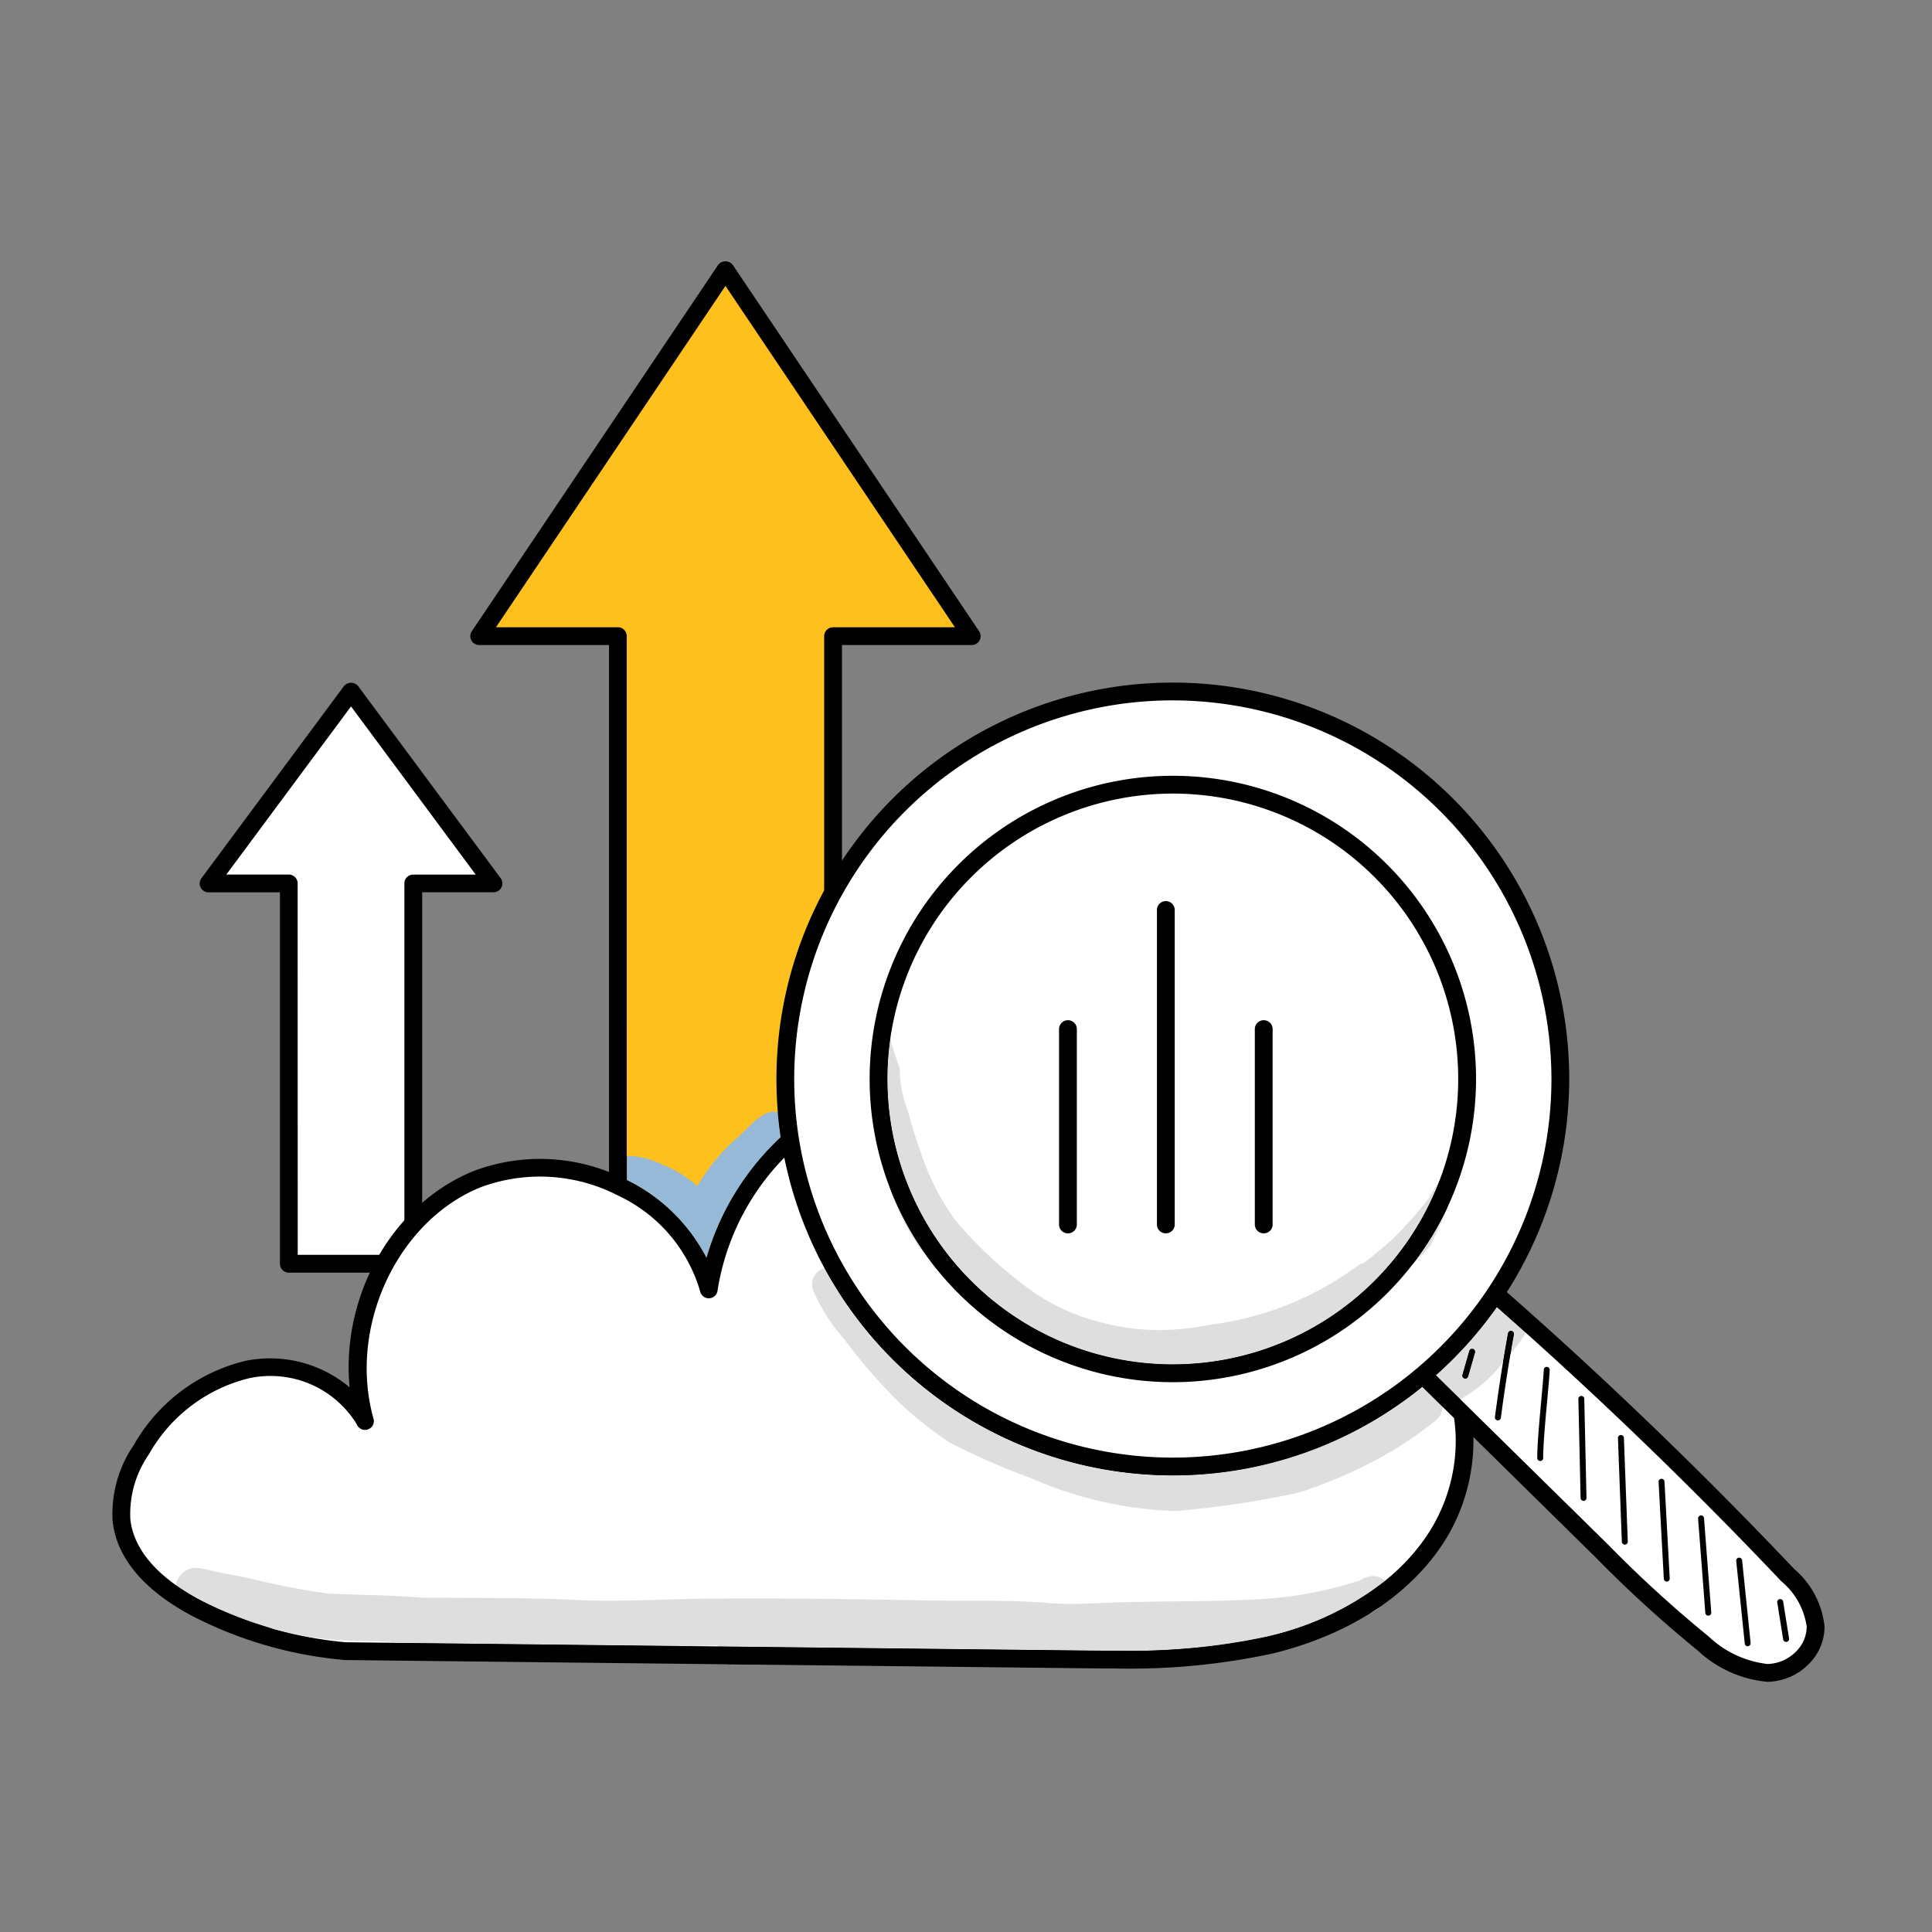 <svg xmlns="http://www.w3.org/2000/svg" xmlns:xlink="http://www.w3.org/1999/xlink" width="131" height="131" viewBox="0 0 131 131">
  <rect x="0" y="0" width="131" height="131" fill="#808080" stroke="none"/>
  <defs>
    <clipPath id="clip-path">
      <rect id="Rectangle_8106" data-name="Rectangle 8106" width="131" height="131" transform="translate(-0.161 -0.382)" fill="#fff"/>
    </clipPath>
  </defs>
  <g id="Mask_Group_15761" data-name="Mask Group 15761" transform="translate(0.161 0.382)" clip-path="url(#clip-path)">
    <g id="Layer_x0020_1" transform="translate(0 0)">
      <rect id="Rectangle_8107" data-name="Rectangle 8107" width="131" height="131" transform="translate(-0.161 -0.382)" fill="none"/>
      <g id="_1316253512688" transform="translate(7.439 17.336)">
        <path id="Path_75369" data-name="Path 75369" d="M61.036,40.153,44.342,15.325,27.647,40.153h9.4v49.19H51.638V40.153Z" transform="translate(-2.751 -14.738)" fill="#fec01d"/>
        <path id="Path_75370" data-name="Path 75370" d="M37.736,88.825H51.122V40.238a.6.6,0,0,1,.6-.6h8.266L44.429,16.491,28.867,39.635h8.266a.6.6,0,0,1,.6.6Zm13.989,1.207H37.133a.6.6,0,0,1-.6-.6V40.842h-8.8a.6.6,0,0,1-.5-.94L43.928,15.073a.627.627,0,0,1,1,0L61.624,39.9a.6.6,0,0,1-.5.94H52.329V89.429a.6.6,0,0,1-.6.6Z" transform="translate(-2.838 -14.823)"/>
        <path id="Path_75371" data-name="Path 75371" d="M31.268,52.778,21.613,39.763,11.959,52.778h5.435V78.565h8.439V52.778Z" transform="translate(-5.411 -10.594)" fill="#fff"/>
        <path id="Path_75372" data-name="Path 75372" d="M18.085,78.047h7.233V52.864a.6.6,0,0,1,.6-.6h4.236L21.7,40.861l-8.455,11.4h4.236a.6.6,0,0,1,.6.6Zm7.836,1.207h-8.44a.6.6,0,0,1-.6-.6V53.468H12.046a.6.6,0,0,1-.484-.963l9.655-13.016a.624.624,0,0,1,.969,0L31.84,52.5a.6.6,0,0,1-.485.963H26.524V78.651a.6.6,0,0,1-.6.6Z" transform="translate(-5.499 -10.68)"/>
        <path id="Path_75373" data-name="Path 75373" d="M22.095,101.051l49.217.547c4.5.05,9.058.094,13.436-.956s8.629-3.329,11.153-7.057,2.942-9.046.26-12.661a11.11,11.11,0,0,0-9.6-4.068c-3.617.236-5.008,1.121-7.842,3.382a12.621,12.621,0,0,0,.913-5.647A11.646,11.646,0,0,0,76.6,67.946,17.131,17.131,0,0,0,46.728,76.51c-1.65-6.358-9.646-9.937-15.729-7.455s-9.347,10-7.6,16.337c-1.432-2.742-4.908-4.035-7.943-3.437a11.369,11.369,0,0,0-7.2,5.434A7.742,7.742,0,0,0,6.91,92.2c.322,2.781,2.817,4.784,5.313,6.053a27.311,27.311,0,0,0,9.872,2.8Z" transform="translate(-6.273 -6.812)" fill="#fff"/>
        <path id="Path_75374" data-name="Path 75374" d="M22.19,100.537l49.217.547c4.4.05,8.956.1,13.288-.941,4.762-1.143,8.6-3.561,10.794-6.808,2.53-3.737,2.646-8.768.275-11.963a10.429,10.429,0,0,0-9.078-3.826c-3.428.223-4.711,1.023-7.505,3.252a.6.6,0,0,1-.952-.653l.158-.5a10.484,10.484,0,0,0-2.15-11.218,16.529,16.529,0,0,0-28.823,8.263.6.6,0,0,1-1.18.058,10.357,10.357,0,0,0-5.546-6.49,11.53,11.53,0,0,0-9.37-.559c-5.629,2.3-8.949,9.449-7.249,15.619a.6.6,0,0,1-1.117.439,6.858,6.858,0,0,0-7.292-3.124,10.713,10.713,0,0,0-6.8,5.156A7.081,7.081,0,0,0,7.6,92.219c.31,2.679,2.883,4.515,4.987,5.585a26.854,26.854,0,0,0,9.606,2.733Zm52.069,1.775c-.96,0-1.916-.01-2.865-.022l-49.217-.547a27.772,27.772,0,0,1-10.139-2.864C9.67,97.676,6.77,95.568,6.4,92.357a8.226,8.226,0,0,1,1.432-5.195,11.913,11.913,0,0,1,7.594-5.711,8.38,8.38,0,0,1,7.039,1.8c-.587-6.151,2.846-12.4,8.4-14.663a12.749,12.749,0,0,1,10.367.6,12.024,12.024,0,0,1,5.438,5.3A17.728,17.728,0,0,1,77.147,67.64a12.336,12.336,0,0,1,3.171,7,10.939,10.939,0,0,1-.379,4.053,10.916,10.916,0,0,1,6.669-2.348,11.646,11.646,0,0,1,10.126,4.311c2.666,3.593,2.564,9.211-.245,13.359-2.367,3.5-6.456,6.091-11.511,7.3a45.729,45.729,0,0,1-10.718.995Z" transform="translate(-6.36 -6.901)"/>
        <path id="Path_75375" data-name="Path 75375" d="M42.406,96.194a1.057,1.057,0,0,1-.257-.031l1.122.012-.84.018h-.026Z" transform="translate(-0.292 -1.031)" fill="#dedede"/>
        <path id="Path_75376" data-name="Path 75376" d="M73.625,96.183c-.953,0-1.9-.01-2.846-.021L46.818,95.9c0-.025.006-.05.011-.075-.691.011-1.381.03-2.072.052l-19.318-.215c-.607-.047-1.214-.1-1.822-.13a30.646,30.646,0,0,1-4.359-.249c-.821-.162-1.644-.347-2.471-.542a27.192,27.192,0,0,1-4.831-1.855,15.1,15.1,0,0,1-1.894-1.135,1.336,1.336,0,0,1,.677-.986,1.247,1.247,0,0,1,.69-.189,4.005,4.005,0,0,1,.959.168c.934.216,1.882.364,2.818.573a52.153,52.153,0,0,0,5.144.995c2.116.105,4.236.1,6.35.273,3.266.038,6.533,0,9.8.125.978.065,1.955.088,2.933.088,2.227,0,4.455-.12,6.684-.14q1.543-.015,3.087-.014c4.046,0,8.092.067,12.138.142,2.7.037,5.395-.05,8.084.184.444.031.888.043,1.332.043,1.4,0,2.81-.119,4.215-.124,3.991-.1,9,.024,11.865-.589a26.964,26.964,0,0,0,3.447-.85l.062-.029a1.526,1.526,0,0,1,.87-.288,1.127,1.127,0,0,1,.82.328,20.081,20.081,0,0,1-7.969,3.765,44.7,44.7,0,0,1-10.442.961Z" transform="translate(-5.733 -1.979)" fill="#dedede"/>
        <path id="Path_75377" data-name="Path 75377" d="M79.214,93.338q.457-.284.89-.587A4.114,4.114,0,0,1,79.214,93.338Z" transform="translate(5.993 -1.61)" fill="#dedede"/>
        <path id="Path_75378" data-name="Path 75378" d="M48.716,97l-1.122-.012a1.1,1.1,0,0,1-.773-1.215l23.961.266c.943.01,1.893.021,2.846.021a44.7,44.7,0,0,0,10.442-.961,20.081,20.081,0,0,0,7.969-3.765A1.156,1.156,0,0,1,92.3,92.39a1.923,1.923,0,0,1-.467.6q-.433.3-.89.587a17.179,17.179,0,0,1-4.9,1.292,1.4,1.4,0,0,1-.945.691,11.707,11.707,0,0,1-1.887.555,49.9,49.9,0,0,1-6.916.556c-1.527.116-3.053.157-4.579.157-2.435,0-4.871-.1-7.307-.162-5.232.094-10.465.216-15.7.328Zm-9.3-1.106c-3.679-.128-7.359-.242-11.04-.242h-.511c-.809,0-1.616-.056-2.422-.118l19.318.215c-1.781.056-3.562.133-5.345.144ZM16.79,94.609c-1.88-.445-3.777-.943-5.7-1.338a1.431,1.431,0,0,1-1.022-1.652,15.111,15.111,0,0,0,1.894,1.135,27.2,27.2,0,0,0,4.831,1.855Z" transform="translate(-5.735 -1.851)"/>
        <path id="Path_75379" data-name="Path 75379" d="M81.915,79.824,94.555,92.259a82.978,82.978,0,0,0,6.881,6.283,7.478,7.478,0,0,0,4.354,1.993,3.294,3.294,0,0,0,3.27-3.139,5.418,5.418,0,0,0-1.885-3.487q-10.062-10.613-21-20.094c-1.335,1.955-2.669,3.911-4.257,6.009Z" transform="translate(6.451 -4.82)" fill="#fff"/>
        <path id="Path_75380" data-name="Path 75380" d="M82.8,79.852,95.066,91.915a82.976,82.976,0,0,0,6.829,6.238,6.959,6.959,0,0,0,3.982,1.864h0a2.813,2.813,0,0,0,1.94-.845,2.376,2.376,0,0,0,.724-1.687,4.882,4.882,0,0,0-1.719-3.075C100.311,87.542,93.435,80.948,86.377,74.8c-1.115,1.632-2.267,3.3-3.574,5.05Zm23.076,21.373h0a7.959,7.959,0,0,1-4.725-2.122,84.064,84.064,0,0,1-6.932-6.327L81.58,80.341a.6.6,0,0,1-.058-.794c1.574-2.081,2.924-4.058,4.228-5.968a.627.627,0,0,1,.427-.267.605.605,0,0,1,.479.134C93.923,79.744,101,86.518,107.7,93.58a5.933,5.933,0,0,1,2.051,3.9,3.573,3.573,0,0,1-1.074,2.545,4.045,4.045,0,0,1-2.8,1.2Z" transform="translate(6.363 -4.907)"/>
        <path id="Path_75381" data-name="Path 75381" d="M71.667,85.993A19.956,19.956,0,1,1,91.623,66.038,19.956,19.956,0,0,1,71.667,85.993Zm0,0A19.956,19.956,0,1,1,91.623,66.038,19.956,19.956,0,0,1,71.667,85.993Zm0-46.231A26.275,26.275,0,1,0,97.942,66.038,26.275,26.275,0,0,0,71.667,39.763Z" transform="translate(0.258 -10.594)" fill="#fff"/>
        <path id="Path_75382" data-name="Path 75382" d="M52.4,66.125A19.352,19.352,0,1,0,71.754,46.773,19.374,19.374,0,0,0,52.4,66.125ZM71.754,86.684A20.559,20.559,0,1,1,92.314,66.125,20.582,20.582,0,0,1,71.754,86.684Zm0-46.231A25.672,25.672,0,1,0,97.426,66.125,25.7,25.7,0,0,0,71.754,40.454Zm0,52.55A26.878,26.878,0,1,1,98.633,66.125,26.909,26.909,0,0,1,71.754,93Z" transform="translate(0.17 -10.682)"/>
        <path id="Path_75383" data-name="Path 75383" d="M84.842,79.891l-.055-.008a.2.2,0,0,1-.138-.248l.463-1.618a.2.2,0,0,1,.248-.138.2.2,0,0,1,.139.249l-.463,1.617a.2.2,0,0,1-.194.146Z" transform="translate(6.913 -4.133)"/>
        <path id="Path_75384" data-name="Path 75384" d="M86.731,82.9l-.026,0a.2.2,0,0,1-.173-.225c.246-1.889.544-3.8.886-5.677a.2.2,0,0,1,.4.072c-.34,1.871-.637,3.774-.884,5.657a.2.2,0,0,1-.2.175Z" transform="translate(7.233 -4.309)"/>
        <path id="Path_75385" data-name="Path 75385" d="M89.185,85.3a.2.2,0,0,1-.2-.2c0-.947.146-2.534.274-3.934.078-.854.146-1.591.169-2.055a.193.193,0,0,1,.211-.19.2.2,0,0,1,.191.211c-.024.471-.092,1.212-.17,2.07-.128,1.392-.273,2.97-.273,3.9a.2.2,0,0,1-.2.2Z" transform="translate(7.649 -3.956)"/>
        <path id="Path_75386" data-name="Path 75386" d="M91.72,87.719a.2.2,0,0,1-.2-.2l-.151-6.71a.2.2,0,0,1,.2-.206h0a.2.2,0,0,1,.2.2l.151,6.711a.2.2,0,0,1-.2.206h0Z" transform="translate(8.053 -3.669)"/>
        <path id="Path_75387" data-name="Path 75387" d="M94.127,90.3a.2.2,0,0,1-.2-.193l-.263-7.028a.2.2,0,0,1,.194-.209.2.2,0,0,1,.209.194l.263,7.028a.2.2,0,0,1-.194.208h-.008Z" transform="translate(8.442 -3.285)"/>
        <path id="Path_75388" data-name="Path 75388" d="M96.574,92.374a.2.2,0,0,1-.2-.19l-.355-6.565a.2.2,0,0,1,.4-.022l.355,6.564a.2.2,0,0,1-.19.212h-.011Z" transform="translate(8.842 -2.855)"/>
        <path id="Path_75389" data-name="Path 75389" d="M99,94.327a.2.2,0,0,1-.2-.186L98.31,87.75a.2.2,0,0,1,.185-.216.194.194,0,0,1,.216.185l.492,6.391a.2.2,0,0,1-.185.215H99Z" transform="translate(9.23 -2.495)"/>
        <path id="Path_75390" data-name="Path 75390" d="M101.3,95.989a.2.2,0,0,1-.2-.18L100.52,90.2a.2.2,0,0,1,.4-.04l.576,5.6a.2.2,0,0,1-.18.221H101.3Z" transform="translate(9.605 -2.079)"/>
        <path id="Path_75391" data-name="Path 75391" d="M103.5,95.284a.2.2,0,0,1-.2-.169l-.4-2.5a.2.2,0,0,1,.4-.065l.4,2.5a.2.2,0,0,1-.167.231l-.032,0Z" transform="translate(10.008 -1.673)"/>
        <path id="Path_75392" data-name="Path 75392" d="M70.663,81.974A19.364,19.364,0,0,1,51.5,59.912q.293,1.009.648,2a7.5,7.5,0,0,0,.5,2.723c.259.9.5,1.8.831,2.683A17.477,17.477,0,0,0,55.909,72.2h0a28.991,28.991,0,0,0,4.576,4.339,14.149,14.149,0,0,0,5.5,2.633,15.47,15.47,0,0,0,3.763.477,18.981,18.981,0,0,0,3.585-.385,21.258,21.258,0,0,0,9.908-4.01,1,1,0,0,1,.337-.133c.644-.491,1.276-1.009,1.936-1.6a27.109,27.109,0,0,0,2.213-2.432c.388-.457.653-1.028,1-1.521a19.384,19.384,0,0,1-18.062,12.4ZM54.571,75.4l-.1-.112a14.069,14.069,0,0,1-2.829-4.874A20.563,20.563,0,0,0,54.571,75.4Zm32.443-.33a20.646,20.646,0,0,0,2.181-3.55l-.148.411c-.29.671-.6,1.337-.918,2-.306.35-.683.736-1.115,1.143Z" transform="translate(1.261 -7.178)" fill="#dedede"/>
        <path id="Path_75393" data-name="Path 75393" d="M70.1,82.645a12.473,12.473,0,0,1-2.242-.2l-.02,0a22.018,22.018,0,0,1-3.582-.621,21.632,21.632,0,0,1-5.87-3.193,23.75,23.75,0,0,1-3.718-3.206,20.564,20.564,0,0,1-2.932-4.986c-.3-.856-.522-1.7-.728-2.514a31.9,31.9,0,0,1-.043-8.142c.029,0,.057,0,.085,0a1.3,1.3,0,0,1,.536.119l.01.035a19.354,19.354,0,0,0,37.225,9.66A3.119,3.119,0,0,1,89.35,69a.954.954,0,0,1,.492-.134,1.063,1.063,0,0,1,.386.073q-.462,1.3-.935,2.605a20.648,20.648,0,0,1-2.181,3.55,32.518,32.518,0,0,1-4.838,3.721,15.566,15.566,0,0,1-1.394.929,26.216,26.216,0,0,1-6.032,2.143,17.235,17.235,0,0,1-3.027.657,15.355,15.355,0,0,1-1.72.1Z" transform="translate(1.162 -7.2)"/>
        <path id="Path_75394" data-name="Path 75394" d="M71.317,89.66A26.513,26.513,0,0,1,61.8,87.439a47.652,47.652,0,0,1-5.545-2.431,24.92,24.92,0,0,1-3.392-2.7A35.11,35.11,0,0,1,49.119,78a11.871,11.871,0,0,1-2.14-3.4,1.132,1.132,0,0,1,.81-1.4,26.853,26.853,0,0,0,40.532,8.049l1.387,1.365a1.1,1.1,0,0,1-.113.4c-.143.443-.585.676-.93.952a24.708,24.708,0,0,1-3.824,2.41,32.085,32.085,0,0,1-4.9,2.042A65.84,65.84,0,0,1,71.7,89.654c-.128,0-.256.006-.386.006Z" transform="translate(0.519 -4.926)" fill="#dedede"/>
        <path id="Path_75395" data-name="Path 75395" d="M84.762,81.7,83.11,80.076a27.1,27.1,0,0,0,4.134-4.624q.98.862,1.955,1.737a1.454,1.454,0,0,1-.075.137,9.848,9.848,0,0,1-.963,1.3q.112-.663.232-1.321a.2.2,0,0,0-.4-.072q-.179.983-.341,1.975a9.281,9.281,0,0,1-2.84,2.464l-.055.032Zm.8-3.421a.2.2,0,0,0-.192.146l-.463,1.618a.2.2,0,0,0,.138.248l.055.008a.2.2,0,0,0,.194-.146l.463-1.617a.2.2,0,0,0-.139-.249.2.2,0,0,0-.056-.008Z" transform="translate(6.653 -4.543)" fill="#dedede"/>
        <path id="Path_75396" data-name="Path 75396" d="M83.708,82.312l-1.387-1.365q.47-.381.924-.784L84.9,81.788a1.7,1.7,0,0,1-.818.214,1.681,1.681,0,0,1-.388-.046,1.273,1.273,0,0,1,.018.356Zm5.626-5.037q-.975-.874-1.955-1.737.209-.3.411-.6h.04a1.611,1.611,0,0,1,.449.066,1.659,1.659,0,0,1,1.055,2.271Z" transform="translate(6.519 -4.63)"/>
        <path id="Path_75397" data-name="Path 75397" d="M71.281,87.255A26.9,26.9,0,0,1,47.665,73.2a1.192,1.192,0,0,1,.342-.051,1.036,1.036,0,0,1,.863.452,11.469,11.469,0,0,0,.866,1.56A32.328,32.328,0,0,0,56,81.66a25.268,25.268,0,0,0,6.561,3.13c.993.369,1.959.817,2.984,1.093a36.811,36.811,0,0,0,4.03.831c.659.064,1.153.094,1.578.094a21.306,21.306,0,0,0,3.225-.4,41.661,41.661,0,0,0,5.885-1.258,25.814,25.814,0,0,0,5.706-2.624,6.915,6.915,0,0,0,1.144-.843,1.5,1.5,0,0,1,1.141-.542h.028a1.626,1.626,0,0,1,.262-1.682,2.333,2.333,0,0,1,.8-.65l.018-.015a23.784,23.784,0,0,0,2.559-2.235l.067-.08a2.228,2.228,0,0,1,1.673-1.237q-.2.3-.411.6a27.108,27.108,0,0,1-4.134,4.624q-.453.4-.924.784a26.747,26.747,0,0,1-16.915,6.005Z" transform="translate(0.643 -4.933)"/>
        <path id="Path_75398" data-name="Path 75398" d="M84.842,79.891l-.055-.008a.2.2,0,0,1-.138-.248l.463-1.618a.2.2,0,0,1,.192-.146.2.2,0,0,1,.056.008.2.2,0,0,1,.139.249l-.463,1.617a.2.2,0,0,1-.194.146Z" transform="translate(6.913 -4.133)"/>
        <path id="Path_75399" data-name="Path 75399" d="M87,78.971q.162-.99.341-1.975a.2.2,0,0,1,.4.072q-.12.659-.232,1.321c-.139.163-.282.323-.426.48-.026.035-.052.069-.078.1Z" transform="translate(7.312 -4.309)"/>
        <path id="Path_75400" data-name="Path 75400" d="M61.861,73.273a.6.6,0,0,1-.6-.6V59.423a.6.6,0,1,1,1.207,0V72.669A.6.6,0,0,1,61.861,73.273Z" transform="translate(2.948 -7.363)"/>
        <path id="Path_75401" data-name="Path 75401" d="M73.212,73.273a.6.6,0,0,1-.6-.6V59.423a.6.6,0,1,1,1.207,0V72.669A.6.6,0,0,1,73.212,73.273Z" transform="translate(4.872 -7.363)"/>
        <path id="Path_75402" data-name="Path 75402" d="M67.536,74.443a.6.6,0,0,1-.6-.6V52.519a.6.6,0,0,1,1.207,0V73.84A.6.6,0,0,1,67.536,74.443Z" transform="translate(3.91 -8.534)"/>
        <path id="Path_75403" data-name="Path 75403" d="M41.605,74.048A12.016,12.016,0,0,0,36.2,68.761v-1.6a1.351,1.351,0,0,1,.165-.026c.056,0,.111-.006.167-.006a5.673,5.673,0,0,1,2.117.6,7.678,7.678,0,0,1,2.334,1.443,13.552,13.552,0,0,1,2.491-3.1c.782-.591,1.714-1.95,2.729-1.95a1.092,1.092,0,0,1,.24.026c.047.573.114,1.144.2,1.708a18.088,18.088,0,0,0-5.033,8.186Z" transform="translate(-1.301 -6.463)" fill="#96b9d7"/>
        <path id="Path_75404" data-name="Path 75404" d="M36.328,68.321,36.3,68.3q-.422-.211-.856-.393a1.175,1.175,0,0,1,.889-1.187v1.6Z" transform="translate(-1.43 -6.023)"/>
        <path id="Path_75405" data-name="Path 75405" d="M41.749,74.787a1.094,1.094,0,0,1-1.067-.709,2.065,2.065,0,0,1,.019-1.266,1.317,1.317,0,0,1-.506-.873,5.612,5.612,0,0,0-3.866-2.645,1.181,1.181,0,0,1-.889-1.195q.434.181.856.393l.032.017A12.015,12.015,0,0,1,41.734,73.8a18.088,18.088,0,0,1,5.033-8.186c.039.261.081.521.128.78a5.53,5.53,0,0,0-.675.615,18.35,18.35,0,0,0-1.875,2.025,7.265,7.265,0,0,0-1,1.536c-.038.075-.072.153-.107.23-.173.391-.225.834-.357,1.238l.043.065a1.189,1.189,0,0,1,.119.907c-.216.952.038.437-.272,1.212a1.137,1.137,0,0,1-1.015.569Z" transform="translate(-1.43 -6.212)"/>
        <path id="Path_75406" data-name="Path 75406" d="M45.281,66.639c-.046-.259-.089-.519-.128-.78-.083-.564-.15-1.135-.2-1.708a1.429,1.429,0,0,1,.642.35,1.266,1.266,0,0,1,.269,1.423,1.979,1.979,0,0,1-.586.716Z" transform="translate(0.184 -6.459)"/>
      </g>
    </g>
  </g>
</svg>

